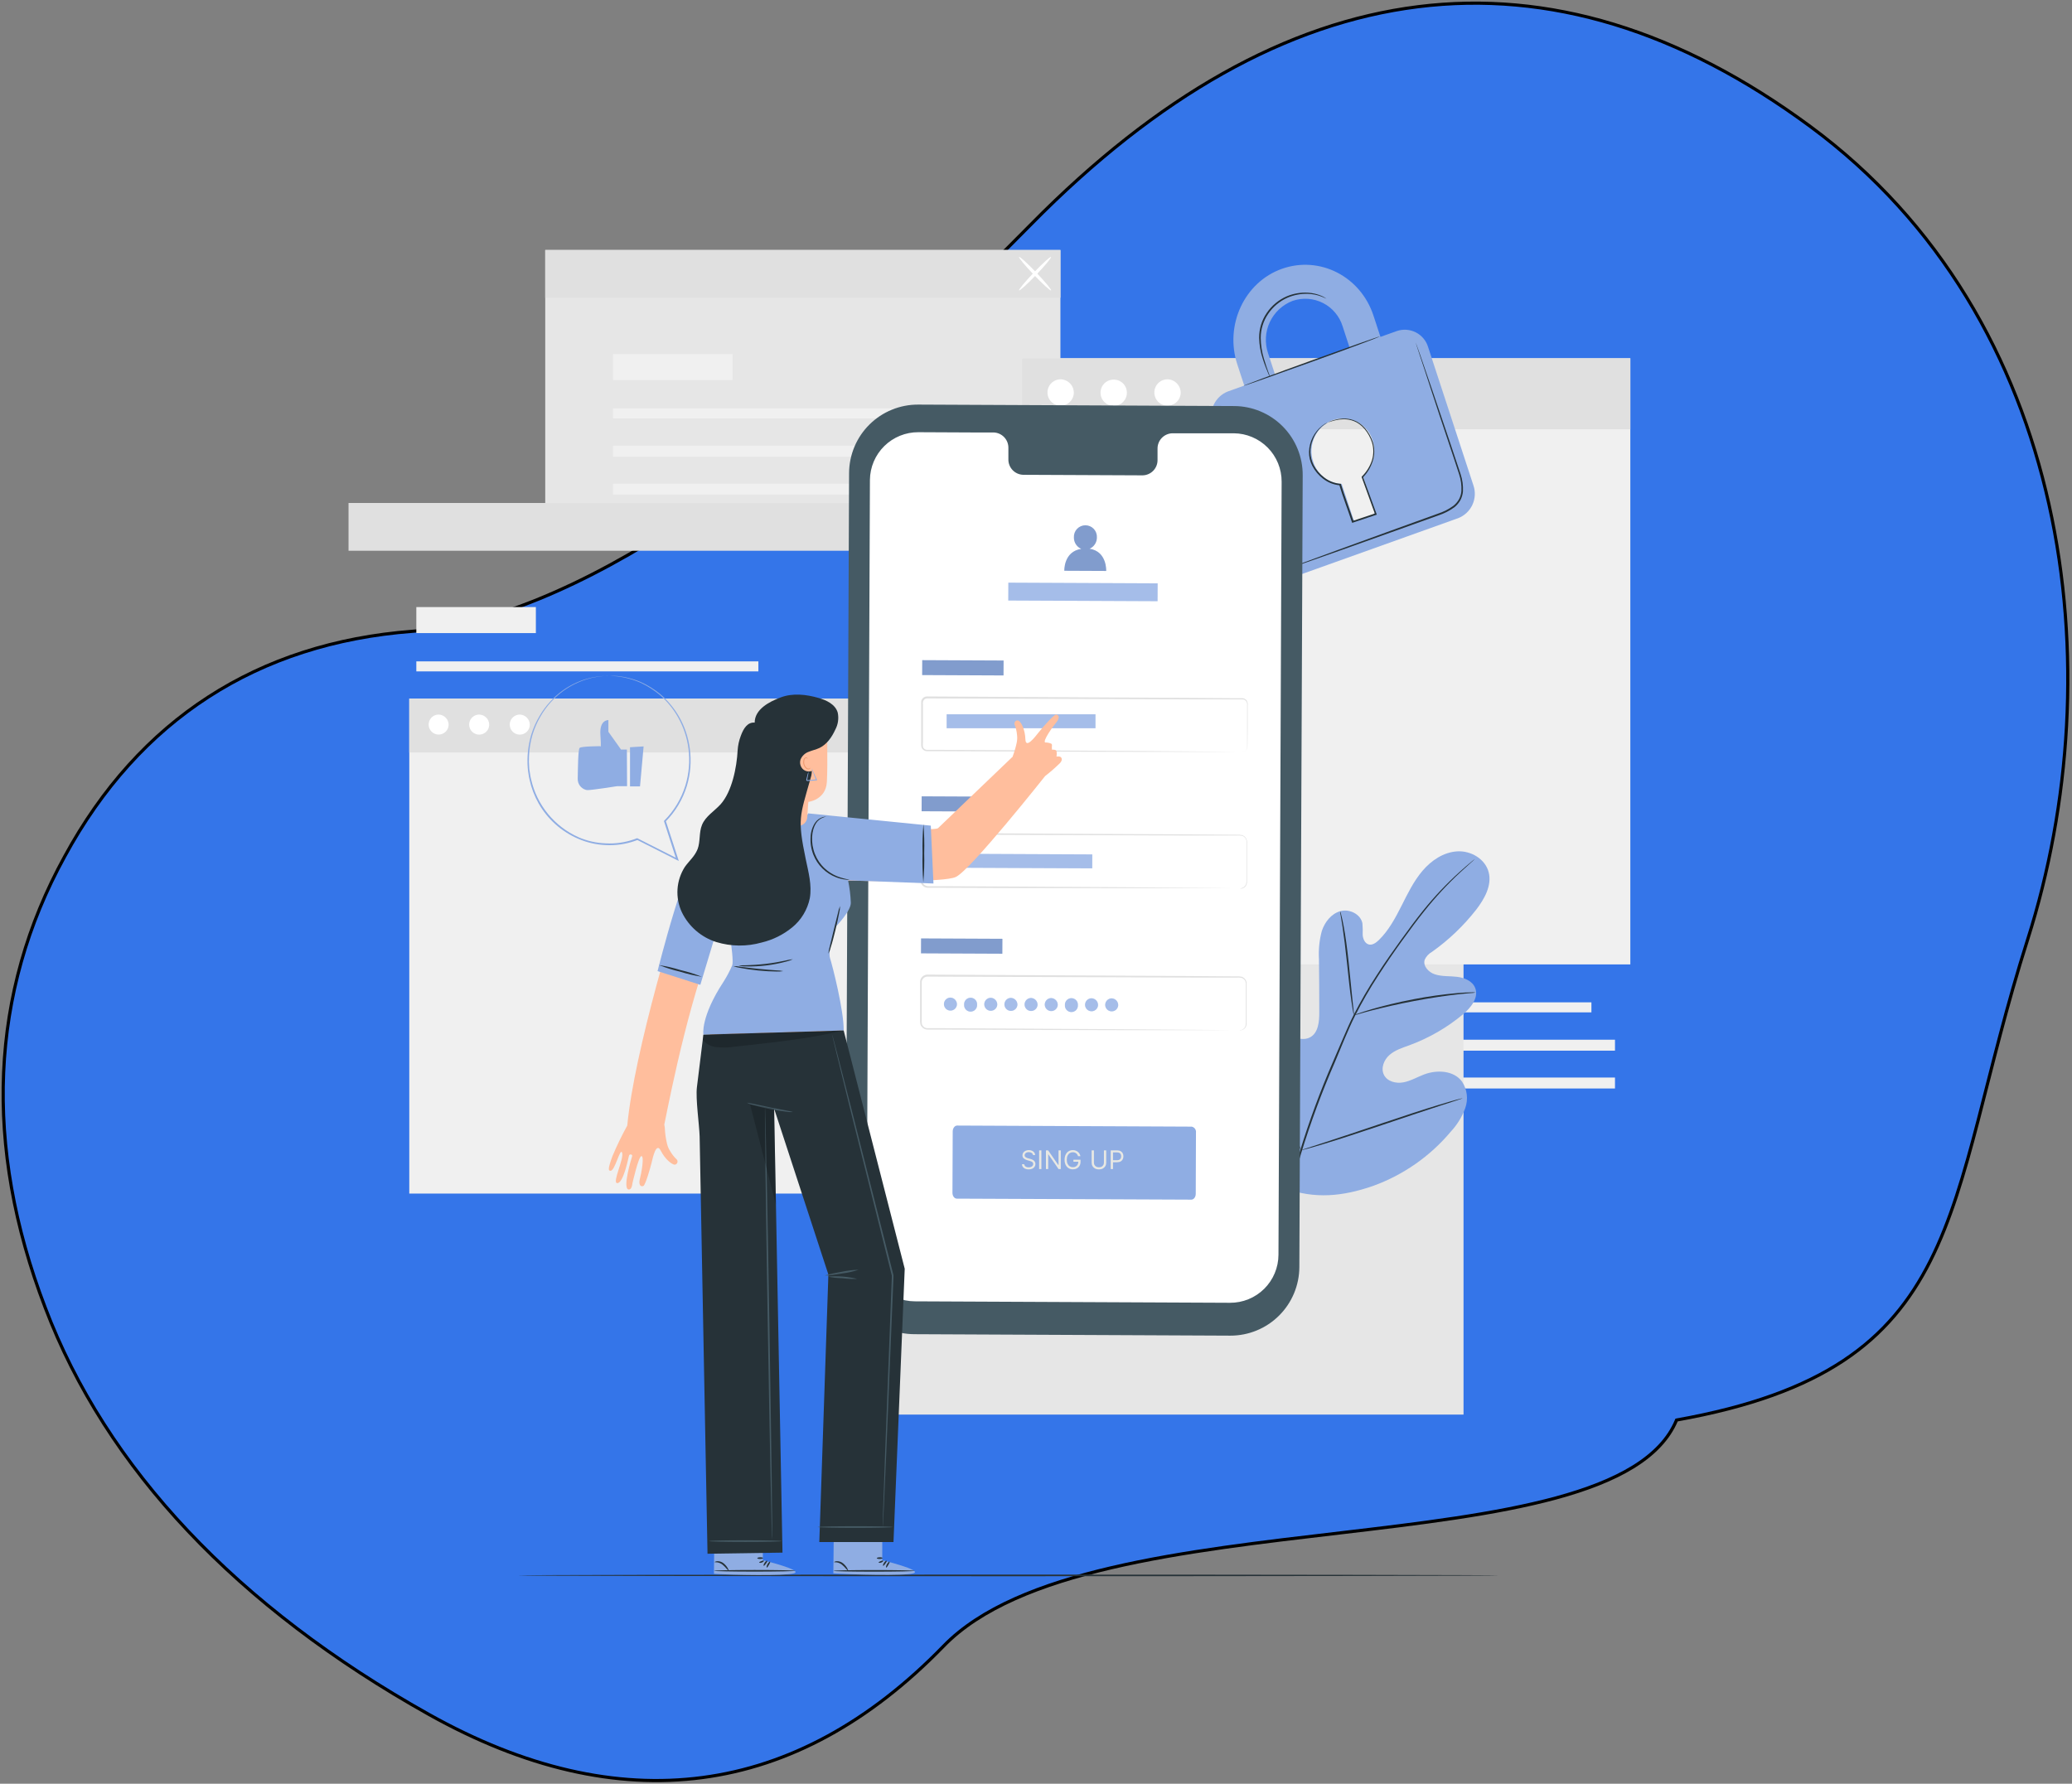 <svg width="655" height="564" viewBox="0 0 655 564" fill="none" xmlns="http://www.w3.org/2000/svg">
<rect x="0" y="0" width="655" height="564" fill="#808080" stroke="none"/>
<path fill-rule="evenodd" clip-rule="evenodd" d="M298.254 520.508C251.475 568.653 196.05 575.959 135.525 542.051C75 508.144 33.542 464.308 14.254 413.353C-5.256 362.398 -3.26 313.878 20.462 270.791C43.962 227.517 81.43 203.351 130.426 199.604C179.644 195.857 246.154 152.021 325.967 70.905C406.001 -10.398 489.805 -20.889 572.278 39.995C654.751 100.879 668.048 211.95 641 297C613.952 382.05 622.978 432.402 530 449C510 497 345.033 472.176 298.254 520.508Z" fill="#3475E9" stroke="black"/>
<path d="M503.08 316.93H394.95V320.1H503.08V316.93Z" fill="#F0F0F0"/>
<path d="M510.53 328.75H394.95V332.21H510.53V328.75Z" fill="#F0F0F0"/>
<path d="M510.53 340.71H394.95V344.17H510.53V340.71Z" fill="#F0F0F0"/>
<path d="M432.74 299.76H394.95V307.99H432.74V299.76Z" fill="#F0F0F0"/>
<path d="M335.22 79.05H172.36V172.9H335.22V79.05Z" fill="#E6E6E6"/>
<path d="M301.92 129.13H193.79V132.3H301.92V129.13Z" fill="#F0F0F0"/>
<path d="M309.37 140.95H193.79V144.41H309.37V140.95Z" fill="#F0F0F0"/>
<path d="M309.37 152.91H193.79V156.37H309.37V152.91Z" fill="#F0F0F0"/>
<path d="M231.58 111.96H193.79V120.19H231.58V111.96Z" fill="#F0F0F0"/>
<path d="M335.22 79.05H172.36V94.15H335.22V79.05Z" fill="#E0E0E0"/>
<path d="M322.14 91.82C321.93 91.63 324.03 89.09 326.82 86.17C329.61 83.25 332.06 81.04 332.26 81.24C332.46 81.44 330.37 83.97 327.58 86.89C324.79 89.81 322.34 92 322.14 91.82Z" fill="white"/>
<path d="M332.26 91.82C332.06 92.02 329.62 89.82 326.82 86.89C324.02 83.96 321.93 81.44 322.14 81.24C322.35 81.04 324.78 83.24 327.58 86.17C330.38 89.1 332.47 91.63 332.26 91.82Z" fill="white"/>
<path d="M239.74 209.12H131.61V212.29H239.74V209.12Z" fill="#F0F0F0"/>
<path d="M247.19 220.94H131.61V224.4H247.19V220.94Z" fill="#F0F0F0"/>
<path d="M247.19 232.9H131.61V236.36H247.19V232.9Z" fill="#F0F0F0"/>
<path d="M169.4 191.95H131.61V200.18H169.4V191.95Z" fill="#F0F0F0"/>
<path d="M273.04 159.04H110.18V174.14H273.04V159.04Z" fill="#E0E0E0"/>
<path d="M462.65 275.12H270.35V447.28H462.65V275.12Z" fill="#E6E6E6"/>
<path d="M280.02 220.89H129.38V377.4H280.02V220.89Z" fill="#F0F0F0"/>
<path d="M280.02 220.89H129.38V237.94H280.02V220.89Z" fill="#E0E0E0"/>
<path d="M141.82 229.24C141.793 229.858 141.584 230.455 141.221 230.956C140.857 231.457 140.355 231.84 139.775 232.058C139.196 232.276 138.566 232.319 137.962 232.181C137.359 232.044 136.809 231.733 136.381 231.286C135.953 230.839 135.665 230.276 135.554 229.667C135.443 229.058 135.514 228.43 135.756 227.861C135.999 227.291 136.404 226.806 136.92 226.464C137.436 226.123 138.041 225.941 138.66 225.94C139.516 225.961 140.329 226.32 140.921 226.938C141.513 227.556 141.836 228.384 141.82 229.24Z" fill="white"/>
<path d="M154.65 229.24C154.624 229.861 154.417 230.461 154.053 230.965C153.689 231.469 153.185 231.855 152.603 232.075C152.022 232.295 151.388 232.339 150.782 232.202C150.176 232.064 149.623 231.751 149.193 231.302C148.763 230.853 148.475 230.288 148.364 229.676C148.253 229.064 148.324 228.433 148.569 227.862C148.814 227.29 149.221 226.803 149.74 226.462C150.26 226.12 150.868 225.939 151.49 225.94C152.346 225.961 153.159 226.32 153.751 226.938C154.343 227.556 154.666 228.384 154.65 229.24Z" fill="white"/>
<path d="M167.48 229.24C167.455 229.861 167.247 230.461 166.883 230.965C166.519 231.469 166.015 231.855 165.433 232.075C164.852 232.295 164.218 232.339 163.612 232.202C163.006 232.064 162.453 231.751 162.023 231.302C161.593 230.853 161.305 230.288 161.194 229.676C161.083 229.064 161.154 228.433 161.399 227.862C161.644 227.29 162.051 226.803 162.57 226.462C163.09 226.12 163.698 225.939 164.32 225.94C165.176 225.961 165.989 226.32 166.581 226.938C167.173 227.556 167.496 228.384 167.48 229.24Z" fill="white"/>
<path d="M515.38 113.28H323.08V304.94H515.38V113.28Z" fill="#F0F0F0"/>
<path d="M515.38 113.28H323.08V135.73H515.38V113.28Z" fill="#E0E0E0"/>
<path d="M339.46 124.28C339.425 125.096 339.151 125.884 338.671 126.546C338.192 127.207 337.529 127.714 336.765 128.002C336.001 128.29 335.168 128.347 334.372 128.167C333.575 127.986 332.849 127.575 332.284 126.986C331.718 126.396 331.339 125.653 331.192 124.85C331.045 124.046 331.137 123.217 331.458 122.465C331.778 121.714 332.312 121.073 332.993 120.622C333.674 120.171 334.473 119.931 335.29 119.93C336.419 119.956 337.492 120.429 338.273 121.244C339.055 122.059 339.481 123.151 339.46 124.28Z" fill="white"/>
<path d="M355.13 121.34C355.684 121.942 356.049 122.694 356.179 123.502C356.31 124.31 356.199 125.138 355.862 125.884C355.524 126.63 354.975 127.259 354.282 127.695C353.589 128.131 352.783 128.353 351.965 128.334C351.147 128.314 350.353 128.055 349.681 127.588C349.009 127.12 348.49 126.465 348.187 125.705C347.885 124.944 347.813 124.112 347.981 123.311C348.149 122.51 348.548 121.776 349.13 121.2C349.945 120.424 351.034 120.004 352.159 120.03C353.284 120.056 354.352 120.527 355.13 121.34Z" fill="white"/>
<path d="M373.24 124.28C373.205 125.096 372.931 125.884 372.451 126.546C371.972 127.207 371.309 127.714 370.545 128.002C369.781 128.29 368.948 128.347 368.152 128.167C367.355 127.986 366.629 127.575 366.064 126.986C365.498 126.396 365.119 125.653 364.972 124.85C364.825 124.046 364.917 123.217 365.238 122.465C365.558 121.714 366.092 121.073 366.773 120.622C367.454 120.171 368.253 119.931 369.07 119.93C370.199 119.956 371.272 120.429 372.053 121.244C372.835 122.059 373.261 123.151 373.24 124.28Z" fill="white"/>
<path d="M473.84 498.13C473.84 498.27 404.4 498.39 318.77 498.39C233.14 498.39 163.67 498.27 163.67 498.13C163.67 497.99 233.1 497.87 318.77 497.87C404.44 497.87 473.84 498 473.84 498.13Z" fill="#263238"/>
<path d="M406.18 375.71C390.73 364.92 387.23 344.89 387.84 326.88C387.94 323.88 387.61 320.7 389.04 318.07C390.47 315.44 393.81 313.63 396.5 314.89C398.73 315.94 399.7 318.54 400.95 320.69C402.618 323.554 405.062 325.887 408 327.42C409.91 328.42 412.28 329.02 414.17 327.98C416.77 326.55 417.07 322.98 417.05 319.98C417.05 314.4 417.017 308.827 416.95 303.26C416.77 300.271 417.074 297.272 417.85 294.38C418.78 291.54 420.85 288.91 423.68 288.11C426.51 287.31 430.04 288.96 430.68 291.88C430.79 293.117 430.82 294.359 430.77 295.6C430.85 296.85 431.43 298.22 432.6 298.6C433.77 298.98 434.99 298.11 435.89 297.23C438.97 294.23 441.07 290.32 443.02 286.46C444.97 282.6 446.88 278.63 449.68 275.34C452.48 272.05 456.35 269.44 460.68 269.19C465.01 268.94 469.52 271.6 470.6 275.8C471.68 280 469.23 284.29 466.6 287.7C462.631 292.762 457.953 297.224 452.71 300.95C451.687 301.509 450.87 302.382 450.38 303.44C449.73 305.44 451.62 307.44 453.59 308.07C455.82 308.81 458.24 308.58 460.59 308.86C462.94 309.14 465.44 310.16 466.33 312.36C467.55 315.42 464.99 318.62 462.48 320.72C457.44 324.92 451.717 328.225 445.56 330.49C443.36 331.29 441.05 332 439.27 333.54C437.49 335.08 436.43 337.77 437.5 339.88C438.57 341.99 441.32 342.66 443.63 342.23C445.94 341.8 447.99 340.56 450.19 339.73C454.3 338.18 459.6 338.46 462.19 342.01C462.992 343.233 463.5 344.625 463.674 346.077C463.847 347.53 463.682 349.003 463.19 350.38C462.189 353.121 460.649 355.634 458.66 357.77C452.11 365.595 443.6 371.541 434 375C424.47 378.3 415.64 379.2 406.17 375.73" fill="#8FADE3"/>
<path d="M466.2 271.66C466.2 271.66 466.11 271.76 465.91 271.94L465.02 272.73C464.24 273.43 463.09 274.45 461.64 275.8C457.529 279.617 453.711 283.739 450.22 288.13C447.99 290.9 445.68 294.04 443.22 297.45C440.76 300.86 438.22 304.54 435.7 308.45C433.013 312.573 430.553 316.839 428.33 321.23C427.17 323.52 426.15 325.91 425.1 328.35L422 335.8C417.914 345.184 414.355 354.789 411.34 364.57C408.912 372.573 407.238 380.785 406.34 389.1C405.758 394.711 405.665 400.362 406.06 405.99C406.22 407.99 406.37 409.52 406.51 410.56C406.57 411.06 406.61 411.46 406.65 411.75V412.16C406.607 412.03 406.577 411.896 406.56 411.76C406.51 411.47 406.45 411.08 406.37 410.58C406.19 409.58 406 408 405.82 406C405.338 400.362 405.371 394.692 405.92 389.06C406.762 380.71 408.399 372.459 410.81 364.42C413.8 354.612 417.349 344.982 421.44 335.58L424.62 328.16C425.67 325.73 426.7 323.32 427.87 321.02C430.109 316.616 432.589 312.34 435.3 308.21C437.86 304.21 440.44 300.59 442.87 297.21C445.3 293.83 447.65 290.67 449.87 287.91C453.397 283.53 457.266 279.438 461.44 275.67C462.92 274.34 464.1 273.34 464.9 272.67L465.83 271.92C465.944 271.821 466.068 271.734 466.2 271.66Z" fill="#263238"/>
<path d="M428 321C427.859 320.588 427.762 320.162 427.71 319.73C427.55 318.9 427.37 317.73 427.16 316.21C426.73 313.21 426.29 309.1 425.82 304.55C425.35 300 424.82 295.88 424.38 292.91C424.15 291.43 423.95 290.24 423.81 289.41C423.701 288.985 423.644 288.549 423.64 288.11C423.812 288.511 423.936 288.93 424.01 289.36C424.23 290.18 424.48 291.36 424.76 292.85C425.33 295.85 425.89 299.93 426.36 304.49C426.83 309.05 427.23 313.05 427.54 316.16C427.69 317.56 427.82 318.75 427.92 319.7C427.998 320.129 428.025 320.565 428 321Z" fill="#263238"/>
<path d="M466.48 313.82C465.993 313.926 465.498 313.986 465 314C464 314.09 462.58 314.21 460.82 314.41C457.3 314.79 452.46 315.49 447.15 316.49C441.84 317.49 437.07 318.62 433.64 319.49C431.93 319.93 430.55 320.33 429.64 320.6C429.154 320.773 428.651 320.893 428.14 320.96C428.602 320.728 429.084 320.537 429.58 320.39C430.52 320.06 431.88 319.6 433.58 319.11C436.99 318.11 441.76 316.92 447.09 315.9C451.605 315.037 456.161 314.403 460.74 314C462.51 313.85 463.94 313.79 464.94 313.77C465.454 313.735 465.97 313.752 466.48 313.82Z" fill="#263238"/>
<path d="M411.3 363.72C411.193 363.575 411.106 363.417 411.04 363.25L410.38 361.86C409.81 360.65 409.04 358.86 408.12 356.67C406.26 352.27 403.89 346.11 401.37 339.27C398.85 332.43 396.53 326.27 394.77 321.82C393.91 319.66 393.2 317.89 392.67 316.57L392.11 315.14C392.032 314.975 391.979 314.8 391.95 314.62C392.057 314.765 392.144 314.923 392.21 315.09L392.87 316.48C393.43 317.69 394.21 319.48 395.13 321.67C396.99 326.07 399.36 332.23 401.88 339.07C404.4 345.91 406.72 352.07 408.48 356.52C409.34 358.68 410.05 360.45 410.57 361.77C410.8 362.34 410.99 362.77 411.14 363.2C411.218 363.365 411.271 363.54 411.3 363.72Z" fill="#263238"/>
<path d="M462.38 347.25C462.22 347.342 462.048 347.412 461.87 347.46L460.39 347.96L454.92 349.73C450.3 351.23 443.92 353.37 436.92 355.73C429.92 358.09 423.51 360.19 418.86 361.59C416.54 362.3 414.65 362.84 413.34 363.2L411.83 363.59C411.654 363.646 411.473 363.683 411.29 363.7C411.45 363.608 411.622 363.537 411.8 363.49L413.28 362.99L418.75 361.22C423.37 359.72 429.75 357.58 436.75 355.22C443.75 352.86 450.15 350.76 454.8 349.36C457.13 348.65 459.01 348.11 460.33 347.75L461.84 347.36C462.016 347.304 462.197 347.267 462.38 347.25Z" fill="#263238"/>
<path d="M441.54 104.68L436.39 106.52L434.18 99.79C430.12 87.38 417.18 80.79 405.29 84.98C393.4 89.17 387.07 102.78 391.13 115.19L393.34 121.92L388.17 123.77C386.199 124.535 384.598 126.03 383.7 127.944C382.802 129.859 382.677 132.045 383.35 134.05L397.68 177.84C397.977 178.832 398.471 179.755 399.132 180.552C399.793 181.35 400.608 182.007 401.528 182.483C402.447 182.96 403.454 183.247 404.486 183.327C405.519 183.407 406.558 183.279 407.54 182.95L460.91 163.86C462.907 163.097 464.531 161.588 465.439 159.653C466.348 157.717 466.47 155.504 465.78 153.48L451.44 109.69C451.135 108.7 450.633 107.783 449.966 106.991C449.298 106.199 448.478 105.551 447.554 105.083C446.63 104.615 445.621 104.339 444.588 104.269C443.555 104.2 442.518 104.34 441.54 104.68ZM400.86 111.68C399.765 108.453 399.962 104.928 401.408 101.843C402.855 98.758 405.439 96.352 408.62 95.13C410.191 94.593 411.853 94.377 413.509 94.496C415.165 94.616 416.779 95.067 418.257 95.824C419.734 96.581 421.044 97.628 422.108 98.902C423.172 100.176 423.969 101.651 424.45 103.24L426.65 109.97L403.06 118.41L400.86 111.68ZM430.86 150.54L434.52 161.72C434.587 161.944 434.566 162.186 434.459 162.394C434.353 162.603 434.171 162.762 433.95 162.84L428.82 164.67C428.616 164.727 428.398 164.702 428.211 164.601C428.025 164.501 427.885 164.332 427.82 164.13L424.13 153C422.095 152.889 420.143 152.159 418.535 150.908C416.926 149.657 415.738 147.945 415.13 146C414.26 143.429 414.419 140.621 415.573 138.164C416.727 135.708 418.786 133.793 421.32 132.82C422.571 132.393 423.896 132.221 425.214 132.317C426.533 132.412 427.819 132.772 428.996 133.374C430.172 133.977 431.216 134.811 432.063 135.825C432.911 136.84 433.546 138.015 433.93 139.28C434.573 141.256 434.627 143.376 434.083 145.381C433.54 147.387 432.423 149.19 430.87 150.57L430.86 150.54Z" fill="#8FADE3"/>
<path d="M436.16 106.4C436.16 106.54 426.61 110.13 414.73 114.4C402.85 118.67 393.16 122.1 393.11 122C393.06 121.9 402.66 118.28 414.55 114C426.44 109.72 436.11 106.27 436.16 106.4Z" fill="#263238"/>
<path d="M447.5 108.24C447.544 108.327 447.581 108.417 447.61 108.51C447.69 108.71 447.78 108.97 447.9 109.29C448.16 110.02 448.52 111.03 448.97 112.29L452.81 123.47C454.41 128.21 456.32 133.83 458.44 140.07C459.44 143.2 460.62 146.46 461.72 149.89C462.309 151.658 462.563 153.519 462.47 155.38C462.385 156.348 462.11 157.289 461.66 158.15C461.179 159.008 460.538 159.765 459.77 160.38C458.225 161.508 456.51 162.382 454.69 162.97L449.54 164.82L439.79 168.31L423.28 174.19L412.13 178.11L409.13 179.11L408.33 179.37C408.244 179.408 408.153 179.432 408.06 179.44C408.06 179.44 408.14 179.44 408.31 179.32L409.09 179.01L412.09 177.88L423.18 173.8L439.66 167.8L449.39 164.28L454.54 162.42C456.308 161.856 457.974 161.008 459.47 159.91C460.184 159.34 460.782 158.637 461.23 157.84C461.653 157.044 461.909 156.169 461.98 155.27C462.072 153.477 461.828 151.683 461.26 149.98C460.18 146.58 459.04 143.29 458.01 140.16C455.93 133.91 454.01 128.27 452.49 123.53C450.97 118.79 449.69 114.98 448.81 112.3C448.39 110.99 448.07 109.97 447.81 109.23L447.57 108.43C447.54 108.369 447.516 108.306 447.5 108.24Z" fill="#263238"/>
<path d="M419.34 94.45C419.34 94.45 418.81 94.19 417.83 93.79C416.433 93.253 414.956 92.956 413.46 92.91C411.243 92.834 409.037 93.251 407 94.13C404.523 95.225 402.406 96.996 400.89 99.24C399.364 101.478 398.545 104.122 398.54 106.83C398.561 109.05 398.898 111.255 399.54 113.38C400.06 115.2 400.6 116.65 400.96 117.66C401.172 118.173 401.346 118.701 401.48 119.24C401.196 118.76 400.958 118.255 400.77 117.73C400.36 116.73 399.77 115.31 399.19 113.48C398.478 111.333 398.09 109.092 398.04 106.83C398.013 104.019 398.851 101.269 400.44 98.95C402.009 96.624 404.213 94.798 406.79 93.69C408.89 92.806 411.165 92.416 413.44 92.55C414.968 92.628 416.469 92.984 417.87 93.6C418.244 93.773 418.606 93.973 418.95 94.2C419.092 94.263 419.224 94.347 419.34 94.45Z" fill="#263238"/>
<path d="M419.8 133.58C419.96 133.483 420.127 133.4 420.3 133.33C420.801 133.104 421.319 132.92 421.85 132.78C422.693 132.531 423.562 132.384 424.44 132.34C425.634 132.276 426.828 132.456 427.95 132.87C430.51 133.77 432.86 136.38 434.02 139.87C434.576 141.743 434.576 143.737 434.02 145.61C433.403 147.643 432.298 149.493 430.8 151L430.86 150.73C432.19 154.38 433.64 158.34 435.14 162.47L435.23 162.72L434.98 162.81L432.69 163.57L427.69 165.24L427.44 165.32L427.36 165.07C425.99 160.93 424.49 157.07 423.36 153.28L423.58 153.45C421.625 153.288 419.761 152.554 418.22 151.34C416.826 150.266 415.682 148.901 414.87 147.34C414.137 145.956 413.772 144.406 413.81 142.84C413.856 141.239 414.256 139.669 414.98 138.241C415.705 136.813 416.736 135.563 418 134.58C418.52 134.158 419.104 133.82 419.73 133.58C419.165 133.915 418.618 134.279 418.09 134.67C416.701 135.845 415.637 137.356 415 139.06C414.453 140.345 414.197 141.734 414.251 143.13C414.304 144.525 414.666 145.891 415.31 147.13C416.109 148.632 417.225 149.942 418.58 150.97C420.05 152.124 421.827 152.819 423.69 152.97H423.86L423.91 153.12C425.01 156.84 426.52 160.73 427.91 164.89L427.58 164.73L432.58 163.06L434.86 162.29L434.7 162.63C433.21 158.5 431.77 154.53 430.45 150.88V150.73L430.57 150.61C432.024 149.166 433.108 147.392 433.73 145.44C434.26 143.648 434.26 141.742 433.73 139.95C432.64 136.59 430.39 134.04 427.95 133.14C426.87 132.724 425.717 132.53 424.56 132.57C423.696 132.59 422.837 132.707 422 132.92C420.51 133.29 419.81 133.63 419.8 133.58Z" fill="#263238"/>
<path d="M388.89 422.32L289 421.86C283.231 421.828 277.711 419.508 273.652 415.41C269.593 411.311 267.326 405.769 267.35 400L268.41 149.59C268.422 146.732 268.997 143.904 270.102 141.269C271.207 138.633 272.821 136.241 274.851 134.23C276.881 132.218 279.288 130.626 281.934 129.545C284.579 128.464 287.412 127.916 290.27 127.93L390.15 128.39C395.919 128.419 401.44 130.737 405.501 134.833C409.562 138.93 411.831 144.471 411.81 150.24L410.75 400.64C410.738 403.499 410.163 406.327 409.058 408.964C407.954 411.601 406.34 413.994 404.31 416.007C402.28 418.021 399.874 419.614 397.228 420.697C394.582 421.78 391.749 422.332 388.89 422.32Z" fill="#455A64"/>
<path d="M390 137H370.64C370.008 137.012 369.385 137.148 368.806 137.4C368.227 137.653 367.703 138.017 367.265 138.472C366.827 138.927 366.482 139.464 366.251 140.052C366.021 140.64 365.908 141.268 365.92 141.9V145.41C365.932 146.041 365.819 146.669 365.588 147.256C365.357 147.844 365.013 148.38 364.574 148.834C364.136 149.288 363.612 149.652 363.033 149.903C362.454 150.155 361.831 150.29 361.2 150.3L323.46 150.13C322.183 150.096 320.972 149.557 320.093 148.63C319.214 147.704 318.738 146.467 318.77 145.19V141.68C318.802 140.405 318.328 139.169 317.451 138.243C316.573 137.317 315.365 136.777 314.09 136.74H307.28L290.33 136.66C286.298 136.636 282.422 138.21 279.548 141.039C276.675 143.867 275.04 147.719 275 151.75L274 396.17C273.991 398.17 274.376 400.152 275.132 402.004C275.889 403.855 277.003 405.539 278.411 406.96C279.819 408.381 281.493 409.51 283.337 410.284C285.181 411.058 287.16 411.461 289.16 411.47L388.84 411.93C390.841 411.939 392.825 411.554 394.677 410.797C396.53 410.039 398.215 408.925 399.637 407.516C401.059 406.107 402.189 404.432 402.963 402.587C403.738 400.741 404.141 398.761 404.15 396.76L405.15 152.34C405.174 148.297 403.592 144.41 400.751 141.534C397.91 138.657 394.043 137.026 390 137Z" fill="white"/>
<path d="M376.59 379.32L302.47 379C301.7 379 301.08 378.16 301.09 377.14L301.17 357.75C301.17 356.75 301.8 355.89 302.57 355.89L376.69 356.23C377.117 356.304 377.498 356.539 377.756 356.888C378.013 357.236 378.125 357.671 378.07 358.1L378 377.47C378 378.5 377.36 379.33 376.59 379.32Z" fill="#8FADE3"/>
<path d="M326.54 365.216C326.505 364.923 326.365 364.696 326.119 364.534C325.872 364.373 325.57 364.292 325.212 364.292C324.95 364.292 324.721 364.334 324.525 364.419C324.33 364.504 324.178 364.62 324.068 364.768C323.961 364.916 323.907 365.085 323.907 365.274C323.907 365.431 323.944 365.567 324.019 365.681C324.096 365.792 324.195 365.886 324.314 365.961C324.433 366.034 324.558 366.095 324.689 366.143C324.82 366.189 324.94 366.226 325.05 366.255L325.651 366.417C325.805 366.457 325.976 366.513 326.165 366.584C326.355 366.656 326.537 366.753 326.711 366.876C326.886 366.997 327.03 367.153 327.144 367.344C327.257 367.534 327.314 367.768 327.314 368.046C327.314 368.365 327.23 368.654 327.063 368.912C326.897 369.17 326.655 369.375 326.335 369.527C326.017 369.679 325.632 369.755 325.177 369.755C324.754 369.755 324.387 369.687 324.077 369.55C323.769 369.413 323.527 369.223 323.349 368.978C323.174 368.734 323.075 368.45 323.052 368.126H323.791C323.81 368.35 323.886 368.535 324.016 368.681C324.149 368.825 324.317 368.933 324.519 369.004C324.723 369.074 324.942 369.108 325.177 369.108C325.451 369.108 325.696 369.064 325.914 368.975C326.131 368.885 326.303 368.76 326.43 368.6C326.557 368.438 326.621 368.25 326.621 368.034C326.621 367.838 326.566 367.678 326.456 367.555C326.347 367.431 326.202 367.331 326.023 367.254C325.844 367.177 325.651 367.11 325.443 367.052L324.715 366.844C324.253 366.712 323.887 366.522 323.618 366.276C323.348 366.029 323.214 365.707 323.214 365.308C323.214 364.977 323.303 364.688 323.482 364.442C323.663 364.194 323.906 364.001 324.21 363.864C324.516 363.726 324.858 363.657 325.235 363.657C325.616 363.657 325.955 363.725 326.251 363.862C326.548 363.996 326.783 364.181 326.956 364.416C327.131 364.651 327.224 364.917 327.233 365.216H326.54ZM329.207 363.737V369.651H328.491V363.737H329.207ZM335.333 363.737V369.651H334.64L331.417 365.008H331.359V369.651H330.643V363.737H331.336L334.57 368.392H334.628V363.737H335.333ZM340.808 365.585C340.745 365.391 340.661 365.217 340.557 365.063C340.455 364.907 340.333 364.774 340.19 364.664C340.05 364.555 339.89 364.471 339.711 364.413C339.532 364.355 339.336 364.326 339.122 364.326C338.771 364.326 338.453 364.417 338.166 364.598C337.879 364.779 337.651 365.045 337.482 365.398C337.312 365.75 337.228 366.182 337.228 366.694C337.228 367.206 337.313 367.638 337.485 367.991C337.656 368.343 337.888 368.61 338.18 368.791C338.473 368.971 338.802 369.062 339.168 369.062C339.507 369.062 339.805 368.99 340.063 368.845C340.323 368.699 340.525 368.493 340.67 368.227C340.816 367.96 340.889 367.645 340.889 367.283L341.108 367.329H339.33V366.694H341.582V367.329C341.582 367.816 341.478 368.24 341.27 368.6C341.064 368.96 340.779 369.239 340.415 369.437C340.054 369.634 339.638 369.732 339.168 369.732C338.644 369.732 338.184 369.609 337.788 369.362C337.393 369.116 337.085 368.766 336.864 368.311C336.644 367.857 336.535 367.318 336.535 366.694C336.535 366.226 336.597 365.806 336.722 365.432C336.849 365.057 337.028 364.737 337.259 364.474C337.49 364.21 337.764 364.008 338.079 363.867C338.395 363.727 338.743 363.657 339.122 363.657C339.434 363.657 339.724 363.704 339.994 363.798C340.265 363.89 340.507 364.022 340.719 364.194C340.932 364.363 341.11 364.566 341.253 364.803C341.395 365.038 341.493 365.299 341.547 365.585H340.808ZM348.976 363.737H349.692V367.653C349.692 368.057 349.597 368.418 349.406 368.736C349.218 369.051 348.951 369.301 348.607 369.484C348.262 369.665 347.858 369.755 347.394 369.755C346.93 369.755 346.526 369.665 346.181 369.484C345.837 369.301 345.569 369.051 345.378 368.736C345.19 368.418 345.095 368.057 345.095 367.653V363.737H345.812V367.595C345.812 367.884 345.875 368.141 346.002 368.366C346.129 368.589 346.31 368.766 346.545 368.894C346.782 369.022 347.065 369.085 347.394 369.085C347.723 369.085 348.006 369.022 348.243 368.894C348.48 368.766 348.661 368.589 348.786 368.366C348.913 368.141 348.976 367.884 348.976 367.595V363.737ZM351.122 369.651V363.737H353.121C353.585 363.737 353.964 363.821 354.258 363.989C354.555 364.154 354.774 364.378 354.917 364.661C355.059 364.944 355.13 365.26 355.13 365.608C355.13 365.957 355.059 366.274 354.917 366.558C354.776 366.843 354.559 367.071 354.264 367.24C353.97 367.407 353.592 367.491 353.132 367.491H351.7V366.856H353.109C353.427 366.856 353.682 366.801 353.874 366.691C354.067 366.582 354.206 366.433 354.293 366.247C354.381 366.058 354.426 365.845 354.426 365.608C354.426 365.372 354.381 365.16 354.293 364.973C354.206 364.787 354.066 364.64 353.871 364.534C353.677 364.427 353.419 364.373 353.097 364.373H351.839V369.651H351.122Z" fill="#E8E8E3"/>
<path d="M317.254 208.85L291.534 208.733L291.513 213.453L317.233 213.57L317.254 208.85Z" fill="#8FADE3"/>
<path opacity="0.1" d="M317.254 208.85L291.534 208.733L291.513 213.453L317.233 213.57L317.254 208.85Z" fill="black"/>
<path d="M392.65 237.83C392.852 237.81 393.05 237.763 393.24 237.69C393.517 237.582 393.757 237.398 393.934 237.159C394.111 236.92 394.217 236.636 394.24 236.34C394.24 234.75 394.24 232.43 394.24 229.45C394.24 227.96 394.24 226.29 394.24 224.45C394.24 224 394.24 223.53 394.24 223.06C394.305 222.604 394.206 222.14 393.96 221.75C393.822 221.563 393.643 221.411 393.437 221.305C393.23 221.199 393.002 221.143 392.77 221.14H391.21H376.76L293.12 220.83C292.906 220.826 292.694 220.874 292.503 220.97C292.311 221.066 292.146 221.207 292.02 221.38C291.779 221.771 291.686 222.236 291.76 222.69C291.76 223.69 291.76 224.69 291.76 225.69C291.76 227.69 291.76 229.69 291.76 231.69C291.76 232.69 291.76 233.69 291.76 234.69C291.719 235.156 291.719 235.624 291.76 236.09C291.813 236.29 291.91 236.475 292.045 236.631C292.181 236.787 292.35 236.91 292.54 236.99C292.737 237.068 292.948 237.106 293.16 237.1H298.25L320.46 237.22L358.06 237.45L383.41 237.65L390.3 237.73H392.09C392.5 237.73 392.7 237.73 392.7 237.73H392.09H390.3H383.41H358.06L320.46 237.61L298.25 237.52H293.16C292.88 237.531 292.601 237.484 292.34 237.38C292.077 237.268 291.843 237.097 291.655 236.88C291.468 236.663 291.333 236.407 291.26 236.13C291.202 235.868 291.182 235.598 291.2 235.33V234.59C291.2 233.59 291.2 232.59 291.2 231.59C291.2 229.59 291.2 227.59 291.2 225.59C291.2 224.59 291.2 223.59 291.2 222.59C291.181 222.324 291.181 222.056 291.2 221.79C291.237 221.496 291.351 221.217 291.53 220.98C291.703 220.739 291.931 220.543 292.196 220.408C292.46 220.274 292.753 220.206 293.05 220.21L376.69 220.67L391.14 220.77H392.7C392.975 220.77 393.246 220.837 393.489 220.964C393.733 221.091 393.942 221.275 394.1 221.5C394.382 221.935 394.496 222.457 394.42 222.97C394.42 223.44 394.42 223.91 394.42 224.36C394.42 226.18 394.42 227.85 394.42 229.36C394.42 232.36 394.35 234.66 394.33 236.26C394.306 236.568 394.194 236.862 394.008 237.108C393.822 237.354 393.569 237.542 393.28 237.65C393.091 237.767 392.873 237.83 392.65 237.83Z" fill="#E0E0E0"/>
<path d="M346.3 225.85H299.26V230.26H346.3V225.85Z" fill="#8FADE3"/>
<path opacity="0.2" d="M346.3 225.85H299.26V230.26H346.3V225.85Z" fill="white"/>
<path d="M317.079 251.909L291.359 251.792L291.338 256.512L317.057 256.629L317.079 251.909Z" fill="#8FADE3"/>
<path opacity="0.1" d="M317.079 251.909L291.359 251.792L291.338 256.512L317.057 256.629L317.079 251.909Z" fill="black"/>
<path d="M392 280.89C392.202 280.865 392.402 280.828 392.6 280.78C392.879 280.691 393.136 280.543 393.354 280.347C393.571 280.15 393.744 279.909 393.86 279.64C394.017 279.236 394.079 278.802 394.04 278.37C394.04 277.89 394.04 277.37 394.04 276.79C394.04 275.63 394.04 274.31 394.04 272.79V266.44C394.088 265.98 393.986 265.517 393.75 265.12C393.503 264.712 393.115 264.41 392.66 264.27C392.162 264.181 391.655 264.154 391.15 264.19H376.76L293.41 263.88C292.962 263.881 292.529 264.045 292.192 264.341C291.856 264.637 291.638 265.045 291.58 265.49C291.58 266.44 291.58 267.49 291.58 268.49C291.58 270.49 291.58 272.49 291.58 274.49C291.58 275.49 291.58 276.49 291.58 277.49C291.543 277.957 291.563 278.428 291.64 278.89C291.765 279.295 292.022 279.648 292.37 279.89C292.739 280.124 293.173 280.236 293.61 280.21H295H297.89L320.02 280.32L357.49 280.55L382.75 280.75L389.62 280.83H382.75H357.49L320 280.79L297.87 280.71H293.52C292.979 280.742 292.442 280.598 291.99 280.3C291.535 279.985 291.203 279.522 291.05 278.99C290.96 278.482 290.934 277.965 290.97 277.45C290.97 276.45 290.97 275.45 290.97 274.45C290.97 272.45 290.97 270.45 290.97 268.45C290.97 267.45 290.97 266.45 290.97 265.45C291.043 264.878 291.322 264.353 291.754 263.972C292.187 263.591 292.744 263.38 293.32 263.38L376.67 263.84L391.06 263.95C391.596 263.917 392.134 263.954 392.66 264.06C393.18 264.23 393.618 264.586 393.89 265.06C394.149 265.5 394.261 266.012 394.21 266.52C394.21 266.99 394.21 267.45 394.21 267.91C394.21 269.72 394.21 271.38 394.21 272.91C394.21 274.44 394.21 275.73 394.21 276.91C394.21 277.48 394.21 278.01 394.21 278.5C394.246 278.947 394.174 279.397 394 279.81C393.87 280.086 393.682 280.331 393.449 280.527C393.216 280.724 392.944 280.868 392.65 280.95C392.431 280.968 392.212 280.948 392 280.89Z" fill="#E0E0E0"/>
<path d="M316.885 296.838L291.165 296.721L291.144 301.441L316.863 301.558L316.885 296.838Z" fill="#8FADE3"/>
<path opacity="0.1" d="M316.885 296.838L291.165 296.721L291.144 301.441L316.863 301.558L316.885 296.838Z" fill="black"/>
<path d="M391.8 325.8C392.002 325.776 392.203 325.739 392.4 325.69C392.678 325.602 392.934 325.455 393.151 325.26C393.369 325.066 393.542 324.827 393.66 324.56C393.817 324.156 393.878 323.722 393.84 323.29C393.84 322.8 393.84 322.29 393.84 321.7C393.84 320.55 393.84 319.22 393.84 317.7V311.35C393.888 310.89 393.786 310.427 393.55 310.03C393.297 309.63 392.911 309.332 392.46 309.19C391.962 309.098 391.455 309.067 390.95 309.1H376.56L293.21 308.79C292.762 308.791 292.329 308.955 291.992 309.251C291.656 309.547 291.438 309.955 291.38 310.4C291.38 311.4 291.38 312.4 291.38 313.4C291.38 315.4 291.38 317.4 291.38 319.4C291.38 320.4 291.38 321.4 291.38 322.4C291.343 322.864 291.363 323.331 291.44 323.79C291.56 324.198 291.818 324.552 292.17 324.79C292.537 325.03 292.973 325.142 293.41 325.11H297.76L319.89 325.23L357.36 325.46L382.62 325.66L389.49 325.74H382.62H357.36L319.89 325.63L297.76 325.54H293.41C292.869 325.577 292.331 325.432 291.88 325.13C291.425 324.815 291.093 324.352 290.94 323.82C290.85 323.312 290.824 322.795 290.86 322.28C290.86 321.28 290.86 320.28 290.86 319.28C290.86 317.28 290.86 315.28 290.86 313.28C290.86 312.28 290.86 311.28 290.86 310.23C290.931 309.659 291.208 309.134 291.638 308.752C292.069 308.371 292.625 308.161 293.2 308.16L376.55 308.62L390.94 308.73C391.476 308.697 392.014 308.734 392.54 308.84C393.06 309.01 393.498 309.366 393.77 309.84C394.029 310.28 394.141 310.792 394.09 311.3C394.09 311.77 394.09 312.24 394.09 312.69C394.09 314.5 394.09 316.16 394.09 317.69C394.09 319.22 394.09 320.51 394.09 321.69C394.09 322.26 394.09 322.79 394.09 323.28C394.128 323.727 394.056 324.177 393.88 324.59C393.75 324.866 393.562 325.111 393.329 325.307C393.096 325.504 392.824 325.648 392.53 325.73C392.296 325.81 392.045 325.834 391.8 325.8Z" fill="#E0E0E0"/>
<path d="M345.296 270.157L298.256 269.943L298.236 274.353L345.276 274.567L345.296 270.157Z" fill="#8FADE3"/>
<path opacity="0.2" d="M345.296 270.157L298.256 269.943L298.236 274.353L345.276 274.567L345.296 270.157Z" fill="white"/>
<path d="M302.51 317.64C302.48 318.042 302.334 318.427 302.087 318.746C301.841 319.066 301.507 319.306 301.125 319.437C300.744 319.568 300.332 319.585 299.942 319.484C299.551 319.384 299.199 319.171 298.928 318.872C298.657 318.572 298.481 318.201 298.419 317.802C298.358 317.403 298.415 316.995 298.584 316.629C298.752 316.262 299.025 315.954 299.367 315.74C299.709 315.527 300.107 315.419 300.51 315.43C301.067 315.461 301.59 315.71 301.964 316.124C302.338 316.538 302.535 317.083 302.51 317.64Z" fill="#8FADE3"/>
<path d="M308.88 317.67C308.9 317.952 308.861 318.235 308.767 318.501C308.672 318.768 308.524 319.012 308.331 319.218C308.139 319.425 307.906 319.59 307.646 319.703C307.387 319.815 307.108 319.873 306.825 319.873C306.542 319.873 306.263 319.815 306.004 319.703C305.744 319.59 305.511 319.425 305.318 319.218C305.126 319.012 304.978 318.768 304.883 318.501C304.789 318.235 304.75 317.952 304.77 317.67C304.75 317.388 304.789 317.105 304.883 316.839C304.978 316.572 305.126 316.328 305.318 316.122C305.511 315.915 305.744 315.75 306.004 315.637C306.263 315.525 306.542 315.467 306.825 315.467C307.108 315.467 307.387 315.525 307.646 315.637C307.906 315.75 308.139 315.915 308.331 316.122C308.524 316.328 308.672 316.572 308.767 316.839C308.861 317.105 308.9 317.388 308.88 317.67Z" fill="#8FADE3"/>
<path d="M315.26 317.7C315.23 318.102 315.084 318.487 314.837 318.806C314.591 319.126 314.257 319.366 313.875 319.497C313.494 319.628 313.082 319.645 312.692 319.544C312.301 319.444 311.949 319.231 311.678 318.932C311.407 318.632 311.231 318.261 311.169 317.862C311.108 317.463 311.165 317.055 311.334 316.689C311.502 316.322 311.775 316.014 312.117 315.8C312.459 315.587 312.857 315.479 313.26 315.49C313.816 315.524 314.337 315.774 314.711 316.187C315.085 316.6 315.282 317.143 315.26 317.7Z" fill="#8FADE3"/>
<path d="M321.63 317.73C321.6 318.132 321.454 318.517 321.207 318.836C320.961 319.156 320.627 319.396 320.245 319.527C319.864 319.658 319.452 319.675 319.062 319.574C318.671 319.474 318.319 319.261 318.048 318.962C317.777 318.662 317.601 318.291 317.539 317.892C317.478 317.493 317.535 317.085 317.704 316.719C317.872 316.352 318.145 316.044 318.487 315.83C318.829 315.617 319.227 315.509 319.63 315.52C320.186 315.554 320.707 315.804 321.081 316.217C321.455 316.63 321.652 317.173 321.63 317.73Z" fill="#8FADE3"/>
<path d="M328 317.75C327.972 318.153 327.827 318.539 327.582 318.86C327.337 319.18 327.003 319.422 326.622 319.555C326.24 319.688 325.828 319.705 325.437 319.606C325.046 319.506 324.692 319.294 324.421 318.995C324.149 318.696 323.971 318.324 323.909 317.925C323.847 317.526 323.904 317.118 324.072 316.751C324.241 316.384 324.513 316.074 324.856 315.861C325.198 315.647 325.596 315.539 326 315.55C326.554 315.584 327.074 315.832 327.447 316.243C327.821 316.654 328.019 317.195 328 317.75Z" fill="#8FADE3"/>
<path d="M334.38 317.78C334.353 318.181 334.209 318.565 333.966 318.885C333.723 319.205 333.392 319.447 333.014 319.581C332.635 319.716 332.226 319.736 331.835 319.641C331.445 319.546 331.092 319.338 330.818 319.044C330.544 318.75 330.362 318.383 330.294 317.987C330.227 317.591 330.276 317.184 330.437 316.816C330.598 316.448 330.862 316.135 331.199 315.915C331.535 315.695 331.928 315.579 332.33 315.58C332.893 315.601 333.425 315.844 333.81 316.256C334.194 316.669 334.399 317.217 334.38 317.78Z" fill="#8FADE3"/>
<path d="M340.75 317.81C340.77 318.092 340.731 318.375 340.637 318.641C340.542 318.908 340.394 319.152 340.202 319.358C340.009 319.565 339.776 319.73 339.516 319.843C339.257 319.955 338.978 320.013 338.695 320.013C338.412 320.013 338.133 319.955 337.874 319.843C337.614 319.73 337.381 319.565 337.189 319.358C336.996 319.152 336.848 318.908 336.753 318.641C336.659 318.375 336.62 318.092 336.64 317.81C336.62 317.528 336.659 317.245 336.753 316.979C336.848 316.712 336.996 316.468 337.189 316.262C337.381 316.055 337.614 315.89 337.874 315.777C338.133 315.665 338.412 315.607 338.695 315.607C338.978 315.607 339.257 315.665 339.516 315.777C339.776 315.89 340.009 316.055 340.202 316.262C340.394 316.468 340.542 316.712 340.637 316.979C340.731 317.245 340.77 317.528 340.75 317.81Z" fill="#8FADE3"/>
<path d="M347.12 317.84C347.093 318.241 346.949 318.625 346.706 318.945C346.463 319.265 346.132 319.507 345.754 319.641C345.375 319.776 344.966 319.796 344.575 319.701C344.185 319.606 343.831 319.398 343.558 319.104C343.284 318.81 343.102 318.443 343.034 318.047C342.967 317.651 343.016 317.244 343.177 316.876C343.338 316.508 343.602 316.195 343.939 315.975C344.275 315.755 344.668 315.639 345.07 315.64C345.633 315.661 346.165 315.904 346.55 316.316C346.934 316.729 347.139 317.277 347.12 317.84Z" fill="#8FADE3"/>
<path d="M353.49 317.87C353.462 318.273 353.317 318.659 353.072 318.98C352.827 319.3 352.493 319.542 352.112 319.675C351.73 319.808 351.318 319.825 350.927 319.726C350.536 319.626 350.182 319.414 349.911 319.115C349.639 318.816 349.461 318.444 349.399 318.045C349.337 317.646 349.394 317.238 349.562 316.871C349.731 316.504 350.003 316.194 350.346 315.981C350.688 315.767 351.086 315.659 351.49 315.67C352.044 315.704 352.564 315.952 352.937 316.363C353.311 316.774 353.509 317.315 353.49 317.87Z" fill="#8FADE3"/>
<g opacity="0.2">
<path d="M302.51 317.64C302.48 318.042 302.334 318.427 302.087 318.746C301.841 319.066 301.507 319.306 301.125 319.437C300.744 319.568 300.332 319.585 299.942 319.484C299.551 319.384 299.199 319.171 298.928 318.872C298.657 318.572 298.481 318.201 298.419 317.802C298.358 317.403 298.415 316.995 298.584 316.629C298.752 316.262 299.025 315.954 299.367 315.74C299.709 315.527 300.107 315.419 300.51 315.43C301.067 315.461 301.59 315.71 301.964 316.124C302.338 316.538 302.535 317.083 302.51 317.64Z" fill="white"/>
<path d="M308.88 317.67C308.9 317.952 308.861 318.235 308.767 318.501C308.672 318.768 308.524 319.012 308.331 319.218C308.139 319.425 307.906 319.59 307.646 319.703C307.387 319.815 307.108 319.873 306.825 319.873C306.542 319.873 306.263 319.815 306.004 319.703C305.744 319.59 305.511 319.425 305.318 319.218C305.126 319.012 304.978 318.768 304.883 318.501C304.789 318.235 304.75 317.952 304.77 317.67C304.75 317.388 304.789 317.105 304.883 316.839C304.978 316.572 305.126 316.328 305.318 316.122C305.511 315.915 305.744 315.75 306.004 315.637C306.263 315.525 306.542 315.467 306.825 315.467C307.108 315.467 307.387 315.525 307.646 315.637C307.906 315.75 308.139 315.915 308.331 316.122C308.524 316.328 308.672 316.572 308.767 316.839C308.861 317.105 308.9 317.388 308.88 317.67Z" fill="white"/>
<path d="M315.26 317.7C315.23 318.102 315.084 318.487 314.837 318.806C314.591 319.126 314.257 319.366 313.875 319.497C313.494 319.628 313.082 319.645 312.692 319.544C312.301 319.444 311.949 319.231 311.678 318.932C311.407 318.632 311.231 318.261 311.169 317.862C311.108 317.463 311.165 317.055 311.334 316.689C311.502 316.322 311.775 316.014 312.117 315.8C312.459 315.587 312.857 315.479 313.26 315.49C313.816 315.524 314.337 315.774 314.711 316.187C315.085 316.6 315.282 317.143 315.26 317.7Z" fill="white"/>
<path d="M321.63 317.73C321.6 318.132 321.454 318.517 321.207 318.836C320.961 319.156 320.627 319.396 320.245 319.527C319.864 319.658 319.452 319.675 319.062 319.574C318.671 319.474 318.319 319.261 318.048 318.962C317.777 318.662 317.601 318.291 317.539 317.892C317.478 317.493 317.535 317.085 317.704 316.719C317.872 316.352 318.145 316.044 318.487 315.83C318.829 315.617 319.227 315.509 319.63 315.52C320.186 315.554 320.707 315.804 321.081 316.217C321.455 316.63 321.652 317.173 321.63 317.73Z" fill="white"/>
<path d="M328 317.75C327.972 318.153 327.827 318.539 327.582 318.86C327.337 319.18 327.003 319.422 326.622 319.555C326.24 319.688 325.828 319.705 325.437 319.606C325.046 319.506 324.692 319.294 324.421 318.995C324.149 318.696 323.971 318.324 323.909 317.925C323.847 317.526 323.904 317.118 324.072 316.751C324.241 316.384 324.513 316.074 324.856 315.861C325.198 315.647 325.596 315.539 326 315.55C326.554 315.584 327.074 315.832 327.447 316.243C327.821 316.654 328.019 317.195 328 317.75Z" fill="white"/>
<path d="M334.38 317.78C334.353 318.181 334.209 318.565 333.966 318.885C333.723 319.205 333.392 319.447 333.014 319.581C332.635 319.716 332.226 319.736 331.835 319.641C331.445 319.546 331.092 319.338 330.818 319.044C330.544 318.75 330.362 318.383 330.294 317.987C330.227 317.591 330.276 317.184 330.437 316.816C330.598 316.448 330.862 316.135 331.199 315.915C331.535 315.695 331.928 315.579 332.33 315.58C332.893 315.601 333.425 315.844 333.81 316.256C334.194 316.669 334.399 317.217 334.38 317.78Z" fill="white"/>
<path d="M340.75 317.81C340.77 318.092 340.731 318.375 340.637 318.641C340.542 318.908 340.394 319.152 340.202 319.358C340.009 319.565 339.776 319.73 339.516 319.843C339.257 319.955 338.978 320.013 338.695 320.013C338.412 320.013 338.133 319.955 337.874 319.843C337.614 319.73 337.381 319.565 337.189 319.358C336.996 319.152 336.848 318.908 336.753 318.641C336.659 318.375 336.62 318.092 336.64 317.81C336.62 317.528 336.659 317.245 336.753 316.979C336.848 316.712 336.996 316.468 337.189 316.262C337.381 316.055 337.614 315.89 337.874 315.777C338.133 315.665 338.412 315.607 338.695 315.607C338.978 315.607 339.257 315.665 339.516 315.777C339.776 315.89 340.009 316.055 340.202 316.262C340.394 316.468 340.542 316.712 340.637 316.979C340.731 317.245 340.77 317.528 340.75 317.81Z" fill="white"/>
<path d="M347.12 317.84C347.093 318.241 346.949 318.625 346.706 318.945C346.463 319.265 346.132 319.507 345.754 319.641C345.375 319.776 344.966 319.796 344.575 319.701C344.185 319.606 343.831 319.398 343.558 319.104C343.284 318.81 343.102 318.443 343.034 318.047C342.967 317.651 343.016 317.244 343.177 316.876C343.338 316.508 343.602 316.195 343.939 315.975C344.275 315.755 344.668 315.639 345.07 315.64C345.633 315.661 346.165 315.904 346.55 316.316C346.934 316.729 347.139 317.277 347.12 317.84Z" fill="white"/>
<path d="M353.49 317.87C353.462 318.273 353.317 318.659 353.072 318.98C352.827 319.3 352.493 319.542 352.112 319.675C351.73 319.808 351.318 319.825 350.927 319.726C350.536 319.626 350.182 319.414 349.911 319.115C349.639 318.816 349.461 318.444 349.399 318.045C349.337 317.646 349.394 317.238 349.562 316.871C349.731 316.504 350.003 316.194 350.346 315.981C350.688 315.767 351.086 315.659 351.49 315.67C352.044 315.704 352.564 315.952 352.937 316.363C353.311 316.774 353.509 317.315 353.49 317.87Z" fill="white"/>
</g>
<path d="M344.44 173.51C345.135 173.204 345.724 172.701 346.135 172.062C346.545 171.424 346.759 170.679 346.75 169.92C346.776 169.427 346.701 168.933 346.53 168.47C346.359 168.006 346.096 167.582 345.755 167.224C345.415 166.865 345.006 166.58 344.552 166.385C344.098 166.19 343.609 166.089 343.115 166.089C342.621 166.089 342.132 166.19 341.678 166.385C341.224 166.58 340.815 166.865 340.475 167.224C340.134 167.582 339.871 168.006 339.7 168.47C339.529 168.933 339.454 169.427 339.48 169.92C339.465 170.687 339.677 171.441 340.09 172.087C340.503 172.733 341.098 173.242 341.8 173.55C336.2 174.39 336.45 180.47 336.45 180.47L349.69 180.53C349.69 180.53 350 174.34 344.44 173.51Z" fill="#8FADE3"/>
<path opacity="0.1" d="M344.44 173.51C345.135 173.204 345.724 172.701 346.135 172.062C346.545 171.424 346.759 170.679 346.75 169.92C346.776 169.427 346.701 168.933 346.53 168.47C346.359 168.006 346.096 167.582 345.755 167.224C345.415 166.865 345.006 166.58 344.552 166.385C344.098 166.19 343.609 166.089 343.115 166.089C342.621 166.089 342.132 166.19 341.678 166.385C341.224 166.58 340.815 166.865 340.475 167.224C340.134 167.582 339.871 168.006 339.7 168.47C339.529 168.933 339.454 169.427 339.48 169.92C339.465 170.687 339.677 171.441 340.09 172.087C340.503 172.733 341.098 173.242 341.8 173.55C336.2 174.39 336.45 180.47 336.45 180.47L349.69 180.53C349.69 180.53 350 174.34 344.44 173.51Z" fill="black"/>
<path d="M365.954 184.451L318.765 184.237L318.739 189.877L365.929 190.091L365.954 184.451Z" fill="#8FADE3"/>
<path opacity="0.2" d="M365.954 184.451L318.765 184.237L318.739 189.877L365.929 190.091L365.954 184.451Z" fill="white"/>
<path d="M192.47 213.68H192L190.64 213.78C189.904 213.824 189.172 213.921 188.45 214.07C187.982 214.136 187.518 214.226 187.06 214.34L185.51 214.77C182.872 215.579 180.383 216.812 178.14 218.42C175.177 220.571 172.703 223.324 170.88 226.5C169.809 228.331 168.956 230.281 168.34 232.31C167.692 234.516 167.32 236.793 167.23 239.09C167.17 240.297 167.19 241.506 167.29 242.71C167.29 243.32 167.46 243.93 167.54 244.55C167.607 245.175 167.724 245.794 167.89 246.4C168.789 250.413 170.614 254.16 173.218 257.342C175.822 260.525 179.134 263.055 182.89 264.73C185.608 265.903 188.521 266.557 191.48 266.66C194.536 266.828 197.595 266.39 200.48 265.37L201.36 265.04H201.48L201.58 265.1L214.19 271.5L213.82 271.82C212.47 267.64 211.17 263.59 209.91 259.7V259.55L210.02 259.44C213.079 256.359 215.35 252.586 216.64 248.44C217.809 244.65 218.15 240.653 217.64 236.72C217.187 233.225 216.063 229.849 214.33 226.78C212.836 224.143 210.909 221.777 208.63 219.78C206.749 218.199 204.668 216.875 202.44 215.84C200.754 215.113 198.998 214.56 197.2 214.19L195.2 213.86L193.75 213.75L192.87 213.69H192.57C192.67 213.679 192.77 213.679 192.87 213.69H193.76L195.21 213.75L197.21 214.04C199.031 214.383 200.81 214.916 202.52 215.63C204.786 216.652 206.905 217.974 208.82 219.56C211.141 221.548 213.109 223.915 214.64 226.56C216.422 229.662 217.58 233.083 218.05 236.63C218.602 240.624 218.285 244.69 217.12 248.55C215.821 252.782 213.515 256.635 210.4 259.78L210.46 259.52C211.72 263.41 213.03 267.46 214.39 271.63L214.58 272.24L214.01 271.95L201.4 265.56H201.62L200.72 265.89C197.779 266.925 194.664 267.373 191.55 267.21C188.528 267.095 185.553 266.417 182.78 265.21C177.49 262.944 173.088 259.007 170.25 254C168.944 251.688 167.99 249.194 167.42 246.6C167.264 245.978 167.147 245.347 167.07 244.71C166.99 244.08 166.86 243.46 166.83 242.84C166.559 239.282 166.935 235.704 167.94 232.28C168.572 230.223 169.448 228.248 170.55 226.4C172.416 223.196 174.942 220.424 177.96 218.27C180.24 216.658 182.771 215.435 185.45 214.65L187.02 214.25C187.482 214.143 187.949 214.059 188.42 214C189.15 213.865 189.888 213.785 190.63 213.76L192 213.71C192.156 213.689 192.313 213.679 192.47 213.68Z" fill="#8FADE3"/>
<path d="M198.17 237H196.32L192.32 231.38V227.69C192.32 227.69 189.46 227.51 189.8 232.34C190.14 237.17 189.8 235.94 189.8 235.94C189.8 235.94 183.73 235.94 183.23 236.49C182.73 237.04 182.7 242.9 182.63 246.17C182.592 246.958 182.818 247.737 183.273 248.382C183.727 249.027 184.385 249.501 185.14 249.73C185.352 249.789 185.57 249.819 185.79 249.82C187.31 249.82 195.04 248.59 195.04 248.59H198.23L198.17 237Z" fill="#8FADE3"/>
<path d="M203.46 236.01L202.32 248.65H199.16V236.27L203.46 236.01Z" fill="#8FADE3"/>
<path d="M241.15 493.34V484.79L225.82 484.68L225.69 497.61L226.64 497.68C230.87 497.95 248.16 498.35 251 497.47C254.16 496.49 241.15 493.34 241.15 493.34Z" fill="#8FADE3"/>
<path d="M251.36 496.67C251.36 496.81 245.62 496.93 238.55 496.93C231.48 496.93 225.74 496.81 225.74 496.67C225.74 496.53 231.48 496.41 238.55 496.41C245.62 496.41 251.36 496.53 251.36 496.67Z" fill="#263238"/>
<path d="M241.42 495.09C241.29 495.02 241.42 494.57 241.73 494.09C242.04 493.61 242.46 493.41 242.56 493.51C242.66 493.61 242.45 493.99 242.15 494.4C241.85 494.81 241.55 495.16 241.42 495.09Z" fill="#263238"/>
<path d="M242.4 495.65C242.26 495.65 242.33 495.09 242.63 494.56C242.93 494.03 243.33 493.71 243.44 493.79C243.55 493.87 243.37 494.32 243.09 494.79C242.81 495.26 242.53 495.7 242.4 495.65Z" fill="#263238"/>
<path d="M230.36 496.63C230.3 496.63 230.07 496.45 229.74 496.07C229.337 495.582 228.888 495.133 228.4 494.73C227.92 494.346 227.347 494.095 226.74 494C226.27 493.94 225.97 494 225.94 493.94C225.91 493.88 226.2 493.67 226.75 493.63C227.476 493.615 228.184 493.855 228.75 494.31C229.28 494.742 229.728 495.267 230.07 495.86C230.3 496.3 230.42 496.59 230.36 496.63Z" fill="#263238"/>
<path d="M241.47 493.48C241.54 493.6 241.28 493.9 240.84 494.06C240.4 494.22 240.01 494.16 239.99 494.06C239.97 493.96 240.28 493.75 240.66 493.61C241.04 493.47 241.39 493.36 241.47 493.48Z" fill="#263238"/>
<path d="M241.23 492.65C241.23 492.8 240.83 492.92 240.31 492.93C239.79 492.94 239.38 492.82 239.39 492.68C239.4 492.54 239.81 492.41 240.31 492.4C240.81 492.39 241.21 492.51 241.23 492.65Z" fill="#263238"/>
<path d="M278.9 493.34V484.79L263.57 484.68L263.44 497.48L264.39 497.55C268.62 497.82 285.92 498.35 288.75 497.47C291.91 496.49 278.9 493.34 278.9 493.34Z" fill="#8FADE3"/>
<path d="M289.11 496.69C289.11 496.83 283.38 496.95 276.3 496.95C269.22 496.95 263.5 496.83 263.5 496.69C263.5 496.55 269.23 496.43 276.3 496.43C283.37 496.43 289.11 496.55 289.11 496.69Z" fill="#263238"/>
<path d="M279.17 495.09C279.05 495.02 279.17 494.57 279.48 494.09C279.79 493.61 280.21 493.41 280.31 493.51C280.41 493.61 280.2 493.99 279.9 494.4C279.6 494.81 279.3 495.16 279.17 495.09Z" fill="#263238"/>
<path d="M280.15 495.65C280.02 495.65 280.08 495.09 280.39 494.56C280.7 494.03 281.09 493.71 281.2 493.79C281.31 493.87 281.12 494.32 280.84 494.79C280.56 495.26 280.29 495.7 280.15 495.65Z" fill="#263238"/>
<path d="M268.11 496.63C268.05 496.63 267.83 496.45 267.49 496.07C267.087 495.582 266.638 495.133 266.15 494.73C265.67 494.346 265.097 494.095 264.49 494C264.03 493.94 263.72 494 263.69 493.94C263.66 493.88 263.95 493.67 264.5 493.63C265.226 493.615 265.934 493.855 266.5 494.31C267.033 494.739 267.481 495.265 267.82 495.86C268.05 496.3 268.17 496.59 268.11 496.63Z" fill="#263238"/>
<path d="M279.22 493.48C279.29 493.6 279.03 493.9 278.59 494.06C278.15 494.22 277.76 494.16 277.74 494.06C277.72 493.96 278.03 493.75 278.41 493.61C278.79 493.47 279.14 493.36 279.22 493.48Z" fill="#263238"/>
<path d="M279 492.65C279 492.8 278.6 492.92 278.08 492.93C277.56 492.94 277.16 492.82 277.17 492.68C277.18 492.54 277.58 492.41 278.08 492.4C278.58 492.39 279 492.51 279 492.65Z" fill="#263238"/>
<path d="M335.38 239.44C334.98 239.03 333.99 239.23 333.99 239.23C334.089 238.654 334.089 238.066 333.99 237.49C333.81 236.93 332.55 237.04 332.55 237.04C332.492 236.568 332.492 236.092 332.55 235.62C332.56 235.515 332.538 235.41 332.486 235.319C332.434 235.228 332.355 235.155 332.26 235.11C331.664 234.867 331.024 234.751 330.38 234.77C329.61 234.22 332.73 229.85 333.89 228.45C335.05 227.05 334.84 225.96 333.81 225.96C333.1 225.96 329.46 230.16 328.34 231.57C327.22 232.98 324.25 236.9 324.15 233.77C324.05 230.64 322.79 228.28 322 227.88C321.21 227.48 320.37 228.42 320.8 229.29C321.178 230.278 321.413 231.315 321.5 232.37C321.609 233.21 321.571 234.063 321.39 234.89C321.058 236.43 320.607 237.941 320.04 239.41H319.96C319.96 239.41 298.14 260.34 296.56 261.83C295.15 263.17 266.79 260.24 261.1 259.64C259.166 259.357 257.214 259.223 255.26 259.24C252.79 259.35 252.35 259.7 249.89 259.73C243.677 259.799 237.479 260.344 231.35 261.36C228.575 261.832 225.982 263.057 223.855 264.901C221.729 266.746 220.149 269.139 219.29 271.82C213.56 289.72 200.58 332.09 198.29 355.89C196.56 359.028 194.997 362.256 193.61 365.56C192 369.94 192.39 370.09 192.93 370.19C194.39 370.46 196.05 362.6 196.67 364.5C197.29 366.4 193.52 373.87 195.05 374.09C197.05 374.37 198.64 366.09 198.83 365.43C199.02 364.77 200.01 364.98 199.83 365.6C199.54 366.48 196.73 375.81 198.69 376.11C199.77 376.27 199.89 374.3 199.89 374.3C199.89 374.3 201.89 365.37 202.8 365.55C203.71 365.73 202.74 371 202.28 372.76C201.82 374.52 202.46 375.41 203.4 374.98C204.04 374.68 205.57 369.33 205.99 367.59C206.41 365.85 207.46 361.03 208.87 363.82C210.28 366.61 212.42 368.23 213.3 368.27C213.498 368.247 213.685 368.165 213.837 368.035C213.988 367.905 214.097 367.733 214.15 367.541C214.203 367.348 214.197 367.144 214.132 366.955C214.068 366.766 213.949 366.601 213.79 366.48C213.033 365.741 212.383 364.899 211.86 363.98C211.394 363.264 211.055 362.472 210.86 361.64C210.457 359.981 210.223 358.286 210.16 356.58L210 355.58C212.24 344.49 218.69 311.94 228 291.15L231.82 299.01L233.48 304.83L223.3 329.96L266.72 329.39L260.24 304.45L268.11 278.45C276.62 278.64 298.47 278.96 302.11 277.31C306.69 275.31 330.38 245.39 330.38 245.39C331.924 244.19 333.403 242.908 334.81 241.55C334.81 241.55 336.25 240.34 335.38 239.44Z" fill="#FFBE9D"/>
<path d="M221.39 311.39C222.65 307.09 229.12 285.83 229.12 285.83C229.12 285.83 232.3 303.16 231.46 305.25C230.687 307.039 229.774 308.765 228.73 310.41C221.39 321.58 222.35 327.17 222.35 327.17L266.7 325.82C266.8 319.62 263.13 305.2 262.37 302.9C261.61 300.6 264.14 293.07 264.14 293.07C264.14 293.07 269.14 287.98 268.96 285.36C268.865 283.007 268.574 280.665 268.09 278.36L295.09 279.36L294.24 261.06L255.46 257.18C254.11 260.99 241.9 259.12 241.9 259.12C228.72 259.56 227.9 261.98 222.42 266.24C216.94 270.5 207.87 307.06 207.87 307.06L221.39 311.39Z" fill="#8FADE3"/>
<path d="M247.61 307.06C246.841 307.197 246.059 307.238 245.28 307.18C243.83 307.18 241.84 307.08 239.65 306.86C237.46 306.64 235.48 306.33 234.07 306.05C233.293 305.95 232.53 305.755 231.8 305.47C232.582 305.47 233.362 305.544 234.13 305.69C235.55 305.87 237.52 306.12 239.7 306.34C241.88 306.56 243.86 306.71 245.29 306.81C246.069 306.82 246.846 306.904 247.61 307.06Z" fill="#263238"/>
<path d="M250.65 303.29C249.881 303.667 249.068 303.945 248.23 304.12C244.24 305.168 240.124 305.656 236 305.57C235.147 305.598 234.293 305.517 233.46 305.33C234.302 305.224 235.151 305.18 236 305.2C237.57 305.15 239.73 305.04 242.11 304.76C244.49 304.48 246.61 304.08 248.11 303.76C248.943 303.538 249.792 303.38 250.65 303.29Z" fill="#263238"/>
<path d="M265.57 286.47C265.55 287.232 265.446 287.99 265.26 288.73C265 290.12 264.6 292.02 264.09 294.1C263.58 296.18 263.09 298.1 262.65 299.4C262.473 300.144 262.211 300.866 261.87 301.55C261.926 300.79 262.067 300.039 262.29 299.31C262.67 297.75 263.1 295.95 263.58 293.98C264.06 292.01 264.52 290.21 264.9 288.65C265.035 287.899 265.26 287.167 265.57 286.47Z" fill="#263238"/>
<path d="M221.86 308.84C219.547 308.483 217.263 307.951 215.03 307.25C212.748 306.716 210.508 306.014 208.33 305.15C210.642 305.513 212.925 306.044 215.16 306.74C217.443 307.272 219.682 307.974 221.86 308.84Z" fill="#263238"/>
<path d="M268.57 278.14C268.193 278.205 267.807 278.205 267.43 278.14C266.385 278.033 265.36 277.787 264.38 277.41C262.744 276.795 261.255 275.845 260.008 274.621C258.761 273.396 257.784 271.924 257.14 270.3C256.428 268.513 256.124 266.59 256.25 264.67C256.295 263.087 256.768 261.545 257.62 260.21C258.219 259.31 259.114 258.649 260.15 258.34C260.427 258.264 260.713 258.227 261 258.23C261.2 258.23 261.3 258.23 261.3 258.23C261.3 258.23 260.88 258.23 260.21 258.5C259.26 258.851 258.454 259.509 257.92 260.37C256.56 262.51 256.18 266.42 257.63 270.07C258.305 271.791 259.361 273.336 260.72 274.59C261.833 275.616 263.115 276.441 264.51 277.03C265.819 277.547 267.18 277.919 268.57 278.14Z" fill="#263238"/>
<path d="M291.88 279C291.63 275.933 291.55 272.855 291.64 269.78C291.562 266.707 291.655 263.632 291.92 260.57C292.17 263.633 292.25 266.708 292.16 269.78C292.244 272.856 292.151 275.935 291.88 279Z" fill="#263238"/>
<path d="M255.2 258.3C255.31 256.07 255.54 253.55 255.54 253.55C255.54 253.55 261.06 252.94 261.39 247.24C261.72 241.54 261.39 228.39 261.39 228.39L251.39 223.27L240.29 232L242 260.5L252.18 261.15C252.958 261.172 253.713 260.884 254.279 260.349C254.845 259.815 255.176 259.078 255.2 258.3Z" fill="#FFBE9D"/>
<path d="M256.19 242.73C256.19 242.73 256.19 242.84 256.1 242.97C256.026 243.064 255.929 243.139 255.82 243.188C255.71 243.237 255.59 243.258 255.47 243.25C254.83 243.25 254.21 242.51 253.99 241.65C253.885 241.233 253.885 240.797 253.99 240.38C254.011 240.198 254.076 240.024 254.181 239.874C254.286 239.724 254.426 239.602 254.59 239.52C254.724 239.464 254.876 239.464 255.01 239.52C255.11 239.57 255.19 239.65 255.24 239.75C255.31 239.92 255.24 240.03 255.24 240.02C255.24 240.01 255.24 239.92 255.14 239.82C255.088 239.748 255.011 239.699 254.924 239.68C254.837 239.662 254.747 239.676 254.67 239.72C254.547 239.794 254.445 239.898 254.374 240.022C254.302 240.146 254.263 240.287 254.26 240.43C254.176 240.802 254.176 241.188 254.26 241.56C254.46 242.34 255 242.97 255.48 243.03C255.574 243.043 255.669 243.036 255.761 243.01C255.852 242.984 255.937 242.94 256.01 242.88C256.13 242.8 256.17 242.72 256.19 242.73Z" fill="#EB996E"/>
<path d="M264.82 225.31C264.05 222.69 261.26 221.39 258.72 220.67C254.85 219.57 250.67 219.09 246.89 220.48C243.11 221.87 238.57 224.31 238.57 228.48C236.34 228.3 235.06 230.25 234.18 232.67C233.617 234.144 233.28 235.695 233.18 237.27C232.9 242.73 231.37 250.27 227.83 254.27C225.83 256.5 223.06 258.04 221.92 260.82C220.92 263.23 221.44 266.09 220.51 268.53C219.68 270.68 217.85 272.21 216.51 274.08C215.145 276.201 214.341 278.635 214.175 281.152C214.009 283.669 214.486 286.188 215.56 288.47C216.642 290.694 218.166 292.674 220.038 294.29C221.91 295.906 224.092 297.124 226.45 297.87C231.121 299.291 236.102 299.34 240.8 298.01C244.326 297.167 247.615 295.536 250.42 293.24C253.29 290.896 255.262 287.632 256 284C256.71 279.92 255.57 275.77 254.72 271.71C252.06 258.88 252.82 258.21 256.18 246.3C256.26 246.09 256.3 245.87 256.36 245.66C256.42 245.45 256.45 245.35 256.49 245.19C256.585 244.719 256.636 244.24 256.64 243.76C256.149 243.943 255.617 243.981 255.105 243.871C254.593 243.761 254.123 243.508 253.75 243.14C253.376 242.748 253.116 242.262 252.996 241.734C252.877 241.206 252.902 240.655 253.07 240.14C253.306 239.577 253.658 239.07 254.102 238.651C254.546 238.232 255.074 237.912 255.65 237.71C256.76 237.25 257.95 237.01 259.04 236.5C261.35 235.4 262.95 233.12 264.04 230.73C264.936 229.074 265.213 227.152 264.82 225.31Z" fill="#263238"/>
<path d="M256.59 243C256.801 243.312 256.976 243.648 257.11 244C257.41 244.63 257.81 245.52 258.25 246.55L258.33 246.74H258.12L257.12 246.83C256.43 246.83 255.85 246.96 255.17 246.95C255.111 246.937 255.056 246.909 255.01 246.868C254.965 246.828 254.93 246.777 254.91 246.72C254.88 246.629 254.88 246.531 254.91 246.44C254.933 246.305 254.963 246.172 255 246.04L255.18 245.33C255.27 244.856 255.411 244.394 255.6 243.95C255.581 244.433 255.511 244.912 255.39 245.38L255.25 246.09C255.2 246.33 255.11 246.7 255.25 246.67C255.75 246.67 256.46 246.56 257.12 246.52L258.12 246.43L257.99 246.65C257.56 245.65 257.2 244.71 256.99 244.06C256.806 243.728 256.671 243.371 256.59 243Z" fill="#8FADE3"/>
<path d="M222.35 327.17L266.7 325.82L286 401.16L282.45 487.58H259L261.87 403L244.72 350.55L247.36 490.93L223.66 491.28L221.17 359.33C221.06 355.66 219.86 347.39 220.31 343.75L222.35 327.17Z" fill="#263238"/>
<path d="M250.62 351.62C249.894 351.666 249.165 351.622 248.45 351.49C247.11 351.33 245.28 351.05 243.27 350.65C241.26 350.25 239.46 349.79 238.16 349.42C237.465 349.267 236.793 349.025 236.16 348.7C236.16 348.55 239.42 349.33 243.42 350.14C247.42 350.95 250.64 351.47 250.62 351.62Z" fill="#455A64"/>
<path d="M282.21 482.84C282.21 482.98 276.9 483.1 270.35 483.1C263.8 483.1 258.48 482.98 258.48 482.84C258.48 482.7 263.79 482.58 270.35 482.58C276.91 482.58 282.21 482.69 282.21 482.84Z" fill="#455A64"/>
<path d="M247.15 487.28C247.15 487.43 241.99 487.54 235.63 487.54C229.27 487.54 224.12 487.43 224.12 487.28C224.12 487.13 229.28 487.02 235.63 487.02C241.98 487.02 247.15 487.14 247.15 487.28Z" fill="#455A64"/>
<path d="M244.09 486.92C243.95 486.92 243.33 456.25 242.7 418.42C242.07 380.59 241.7 349.9 241.83 349.9C241.96 349.9 242.6 380.56 243.22 418.41C243.84 456.26 244.24 486.92 244.09 486.92Z" fill="#455A64"/>
<path d="M279.06 482.84C279.049 482.704 279.049 482.566 279.06 482.43V481.23C279.06 480.15 279.14 478.6 279.2 476.63C279.34 472.63 279.54 466.82 279.79 459.7C280.33 445.38 281.09 425.64 281.92 403.85C281.92 403.64 281.92 403.44 281.92 403.26V403.33C276.67 382.33 271.92 363.27 268.47 349.48L264.47 333.17C264.01 331.26 263.66 329.77 263.41 328.73C263.29 328.24 263.21 327.86 263.14 327.57C263.101 327.44 263.078 327.306 263.07 327.17C263.122 327.296 263.162 327.427 263.19 327.56C263.27 327.84 263.37 328.22 263.51 328.7C263.78 329.7 264.17 331.22 264.67 333.12C265.67 336.98 267.08 342.54 268.84 349.39C272.32 363.17 277.12 382.18 282.44 403.21V403.28C282.44 403.46 282.44 403.67 282.44 403.87C281.55 425.66 280.74 445.39 280.15 459.71C279.84 466.84 279.58 472.61 279.4 476.63C279.3 478.63 279.22 480.15 279.17 481.23C279.17 481.74 279.11 482.14 279.1 482.43C279.101 482.568 279.088 482.705 279.06 482.84Z" fill="#455A64"/>
<path d="M271.41 401.5C269.726 402.054 267.99 402.439 266.23 402.65C264.07 403.02 262.23 403.28 261.4 403.32V403.12C261.67 403.2 261.81 403.25 261.81 403.29C261.81 403.33 261.64 403.29 261.36 403.29H260.76L261.36 403.11C262.14 402.88 263.98 402.5 266.14 402.11C267.872 401.734 269.638 401.53 271.41 401.5Z" fill="#455A64"/>
<path d="M271 404.37C269.44 404.441 267.877 404.371 266.33 404.16C264.768 404.128 263.212 403.957 261.68 403.65C264.805 403.395 267.951 403.638 271 404.37Z" fill="#455A64"/>
<path opacity="0.2" d="M222.16 328.76C222.685 329.434 223.347 329.991 224.102 330.392C224.856 330.794 225.687 331.031 226.54 331.09C228.326 331.302 230.133 331.268 231.91 330.99C243.36 329.72 255.49 328.55 266.7 325.82C252.19 326.63 236.86 326.36 222.35 327.17L222.2 328.41" fill="black"/>
<g opacity="0.2">
<path d="M237.11 349.21L245.29 380.95L244.72 350.55L237.11 349.21Z" fill="black"/>
</g>
</svg>
